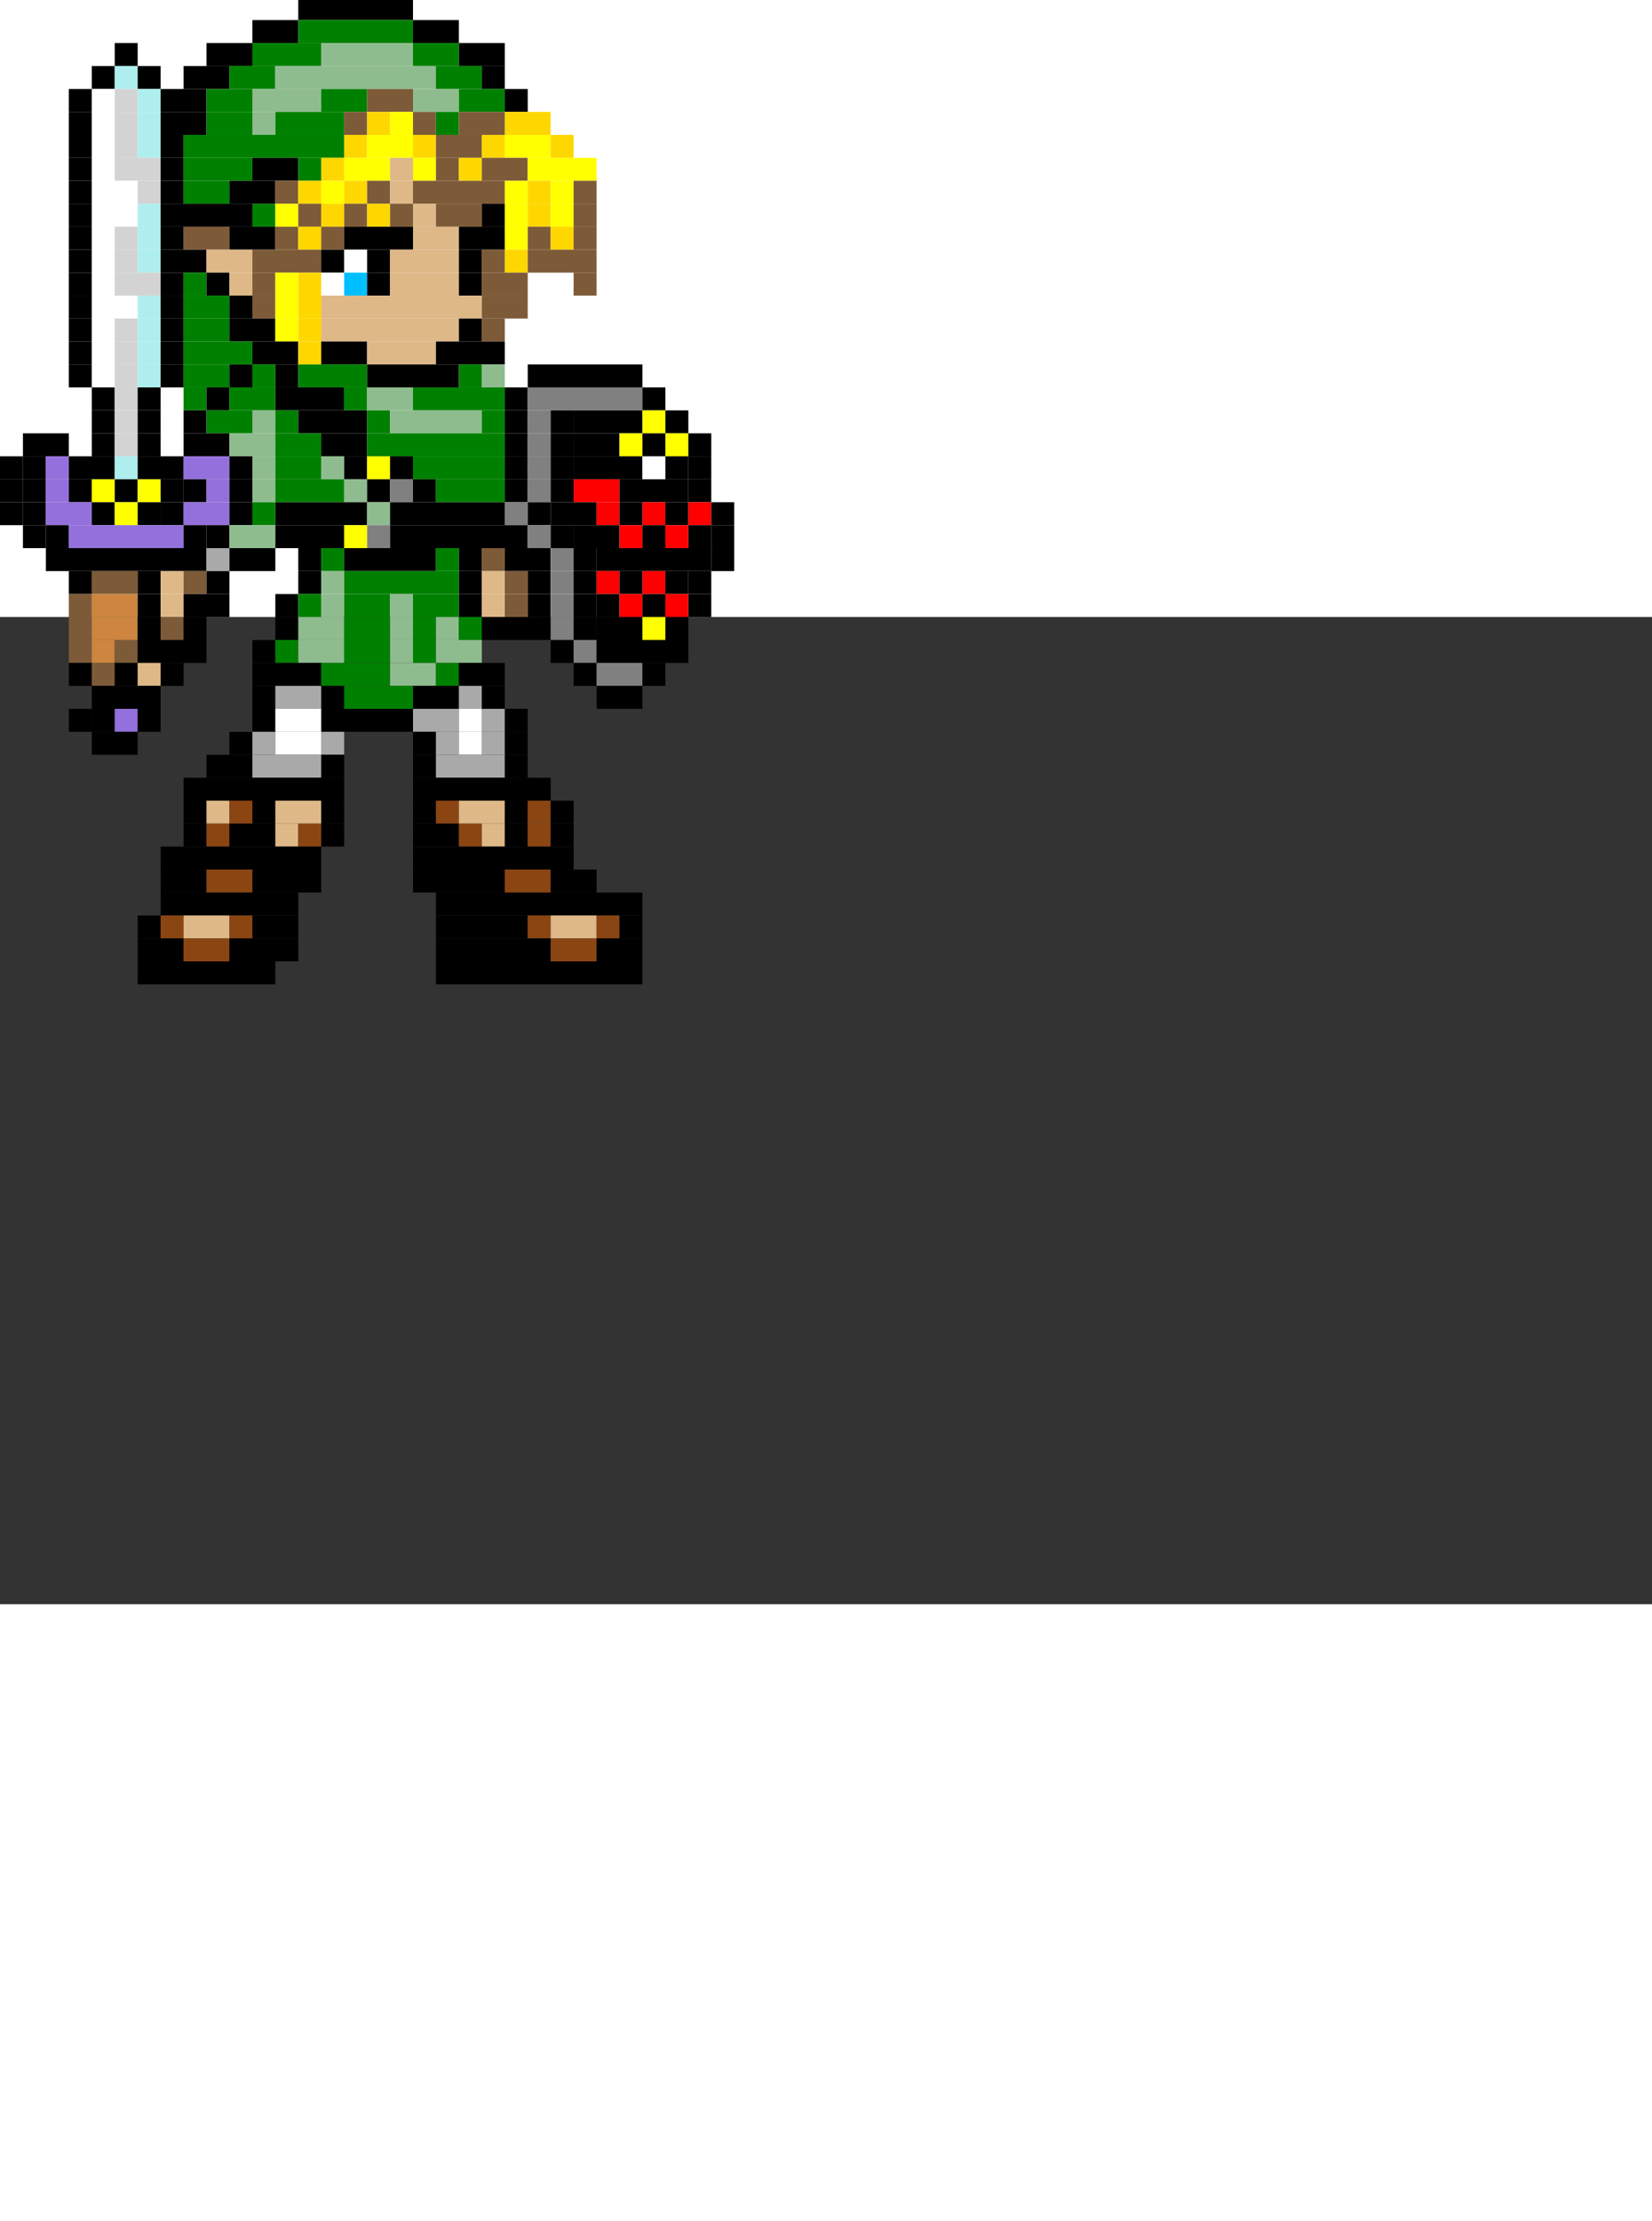 <svg width="320" height="430" viewBox="0 270 720 430"
    xmlns="http://www.w3.org/2000/svg" id="largeLink">
    <rect x="0" y="270" width="720" height="430" fill="#333333" stroke="none"/>
    <!--row 1-->
    <rect width="50" height="10" fill="black" x="130" y="0" />
    <!--row 2-->
    <rect width="20" height="10" fill="black" x="110" y="10" />
    <rect width="50" height="10" fill="green" x="130" y="10" />
    <rect width="20" height="10" fill="black" x="180" y="10" />
    <!--row 3-->
    <rect width="10" height="10" fill="black" x="50" y="20" />
    <rect width="20" height="10" fill="black" x="90" y="20" />
    <rect width="30" height="10" fill="green" x="110" y="20" />
    <rect width="40" height="10" fill="darkseagreen" x="140" y="20" />
    <rect width="20" height="10" fill="green" x="180" y="20" />
    <rect width="20" height="10" fill="black" x="200" y="20" />
    <!--row 4-->
    <rect width="10" height="10" fill="black" x="40" y="30" />
    <rect width="10" height="10" fill="paleturquoise" x="50" y="30" />
    <rect width="10" height="10" fill="black" x="60" y="30" />
    <rect width="20" height="10" fill="black" x="80" y="30" />
    <rect width="20" height="10" fill="green" x="100" y="30" />
    <rect width="80" height="10" fill="darkseagreen" x="120" y="30" />
    <rect width="20" height="10" fill="green" x="190" y="30" />
    <rect width="20" height="10" fill="darkseagreen" x="120" y="30" />
    <rect width="10" height="10" fill="black" x="210" y="30" />
    <!--row 5-->
    <rect width="10" height="10" fill="black" x="30" y="40" />
    <rect width="10" height="10" fill="white" x="40" y="40" />
    <rect width="10" height="10" fill="lightgrey" x="50" y="40" />
    <rect width="10" height="10" fill="paleturquoise" x="60" y="40" />
    <rect width="20" height="10" fill="black" x="70" y="40" />
    <rect width="20" height="10" fill="green" x="90" y="40" />
    <rect width="30" height="10" fill="darkseagreen" x="110" y="40" />
    <rect width="20" height="10" fill="green" x="140" y="40" />
    <rect width="20" height="10" fill="#7d5b38" x="160" y="40" class="brown" />
    <rect width="20" height="10" fill="darkseagreen" x="180" y="40" />
    <rect width="20" height="10" fill="green" x="200" y="40" />
    <rect width="10" height="10" fill="black" x="220" y="40" />
    <!--row 6-->
    <rect width="10" height="10" fill="black" x="30" y="50" />
    <rect width="10" height="10" fill="white" x="40" y="50" />
    <rect width="10" height="10" fill="lightgrey" x="50" y="50" />
    <rect width="10" height="10" fill="paleturquoise" x="60" y="50" />
    <rect width="20" height="10" fill="black" x="70" y="50" />
    <rect width="20" height="10" fill="green" x="90" y="50" />
    <rect width="10" height="10" fill="darkseagreen" x="110" y="50" />
    <rect width="30" height="10" fill="green" x="120" y="50" />
    <rect width="10" height="10" fill="#7d5b38" x="150" y="50" class="brown" />
    <rect width="10" height="10" fill="gold" x="160" y="50" />
    <rect width="10" height="10" fill="yellow" x="170" y="50" />
    <rect width="10" height="10" fill="#7d5b38" x="180" y="50" class="brown" />
    <rect width="10" height="10" fill="green" x="190" y="50" />
    <rect width="20" height="10" fill="#7d5b38" x="200" y="50" class="brown" />
    <rect width="20" height="10" fill="gold" x="220" y="50" />
    <!--row 7-->
    <rect width="10" height="10" fill="black" x="30" y="60" />
    <rect width="10" height="10" fill="white" x="40" y="60" />
    <rect width="10" height="10" fill="lightgrey" x="50" y="60" />
    <rect width="10" height="10" fill="paleturquoise" x="60" y="60" />
    <rect width="10" height="10" fill="black" x="70" y="60" />
    <rect width="70" height="10" fill="green" x="80" y="60" />
    <rect width="10" height="10" fill="gold" x="150" y="60" />
    <rect width="20" height="10" fill="yellow" x="160" y="60" />
    <rect width="10" height="10" fill="gold" x="180" y="60" />
    <rect width="20" height="10" fill="#7d5b38" x="190" y="60" class="brown" />
    <rect width="10" height="10" fill="gold" x="210" y="60" />
    <rect width="20" height="10" fill="yellow" x="220" y="60" />
    <rect width="10" height="10" fill="gold" x="240" y="60" />
    <!--row 8-->
    <rect width="10" height="10" x="30" y="70" fill="black" />
    <rect width="10" height="10" fill="white" x="40" y="70" />
    <rect width="20" height="10" fill="lightgrey" x="50" y="70" />
    <rect width="10" height="10" fill="black" x="70" y="70" />
    <rect width="30" height="10" fill="green" x="80" y="70" />
    <rect width="20" height="10" fill="black" x="110" y="70" />
    <rect width="10" height="10" fill="green" x="130" y="70" />
    <rect width="10" height="10" fill="gold" x="140" y="70" />
    <rect width="20" height="10" fill="yellow" x="150" y="70" />
    <rect width="10" height="10" fill="burlywood" x="170" y="70" />
    <rect width="10" height="10" fill="yellow" x="180" y="70" />
    <rect width="10" height="10" fill="#7d5b38" x="190" y="70" class="brown" />
    <rect width="10" height="10" fill="gold" x="200" y="70" />
    <rect width="20" height="10" fill="#7d5b38" x="210" y="70" class="brown" />
    <rect width="30" height="10" fill="yellow" x="230" y="70" />
    <!--row 9-->
    <rect width="10" height="10" x="30" y="80" fill="black"/>
    <rect width="20" height="10" x="40" y="80" fill="white"/>
    <rect width="10" height="10" x="60" y="80" fill="lightgrey"/>
    <rect width="10" height="10" x="70" y="80" fill="black"/>
    <rect width="20" height="10" x="80" y="80" fill="green"/>
    <rect width="20" height="10" x="100" y="80" fill="black"/>
    <rect width="10" height="10" x="120" y="80" fill="#7d5b38" class="brown" />
    <rect width="10" height="10" x="130" y="80" fill="gold"/>
    <rect width="10" height="10" x="140" y="80" fill="yellow"/>
    <rect width="10" height="10" x="150" y="80" fill="gold"/>
    <rect width="10" height="10" x="160" y="80" fill="#7d5b38" class="brown" />
    <rect width="10" height="10" x="170" y="80" fill="burlywood"/>
    <rect width="40" height="10" x="180" y="80" fill="#7d5b38" class="brown" />
    <rect width="10" height="10" x="220" y="80" fill="yellow"/>
    <rect width="10" height="10" x="230" y="80" fill="gold"/>
    <rect width="10" height="10" x="240" y="80" fill="yellow"/>
    <rect width="10" height="10" x="250" y="80" fill="#7d5b38" class="brown" />
    <!--row 10-->
    <rect width="10" height="10" x="30" y="90" fill="black"/>
    <rect width="20" height="10" x="40" y="90" fill="white"/>
    <rect width="10" height="10" x="60" y="90" fill="paleturquoise"/>
    <rect width="40" height="10" x="70" y="90" fill="black"/>
    <rect width="10" height="10" x="110" y="90" fill="green"/>
    <rect width="10" height="10" x="120" y="90" fill="yellow"/>
    <rect width="10" height="10" x="130" y="90" fill="#7d5b38" class="brown" />
    <rect width="10" height="10" x="140" y="90" fill="gold"/>
    <rect width="10" height="10" x="150" y="90" fill="#7d5b38" class="brown" />
    <rect width="10" height="10" x="160" y="90" fill="gold"/>
    <rect width="10" height="10" x="170" y="90" fill="#7d5b38" class="brown" />
    <rect width="10" height="10" x="180" y="90" fill="burlywood"/>
    <rect width="20" height="10" x="190" y="90" fill="#7d5b38" class="brown" />
    <rect width="10" height="10" x="210" y="90" fill="black"/>
    <rect width="10" height="10" x="220" y="90" fill="yellow"/>
    <rect width="10" height="10" x="230" y="90" fill="gold"/>
    <rect width="10" height="10" x="240" y="90" fill="yellow"/>
    <rect width="10" height="10" x="250" y="90" fill="#7d5b38" class="brown" />
    <!--row 11-->
    <rect width="10" height="10" x="30" y="100" fill="black"/>
    <rect width="10" height="10" x="40" y="100" fill="white"/>
    <rect width="10" height="10" x="50" y="100" fill="lightgrey"/>
    <rect width="10" height="10" x="60" y="100" fill="paleturquoise"/>
    <rect width="10" height="10" x="70" y="100" fill="black"/>
    <rect width="20" height="10" x="80" y="100" fill="#7d5b38" class="brown" />
    <rect width="20" height="10" x="100" y="100" fill="black"/>
    <rect width="10" height="10" x="120" y="100" fill="#7d5b38" class="brown" />
    <rect width="10" height="10" x="130" y="100" fill="gold"/>
    <rect width="10" height="10" x="140" y="100" fill="#7d5b38" class="brown" />
    <rect width="30" height="10" x="150" y="100" fill="black"/>
    <rect width="20" height="10" x="180" y="100" fill="burlywood"/>
    <rect width="20" height="10" x="200" y="100" fill="black"/>
    <rect width="10" height="10" x="220" y="100" fill="yellow" />
    <rect width="10" height="10" x="230" y="100" fill="#7d5b38" class="brown"/>
    <rect width="10" height="10" x="240" y="100" fill="gold"/>
    <rect width="10" height="10" x="250" y="100" fill="#7d5b38" class="brown" />
    <!--row 12-->
    <rect width="10" height="10" x="30" y="110" fill="black"/>
    <rect width="10" height="10" x="40" y="110" fill="white"/>
    <rect width="10" height="10" x="50" y="110" fill="lightgrey"/>
    <rect width="10" height="10" x="60" y="110" fill="paleturquoise"/>
    <rect width="20" height="10" x="70" y="110" fill="black"/>
    <rect width="20" height="10" x="90" y="110" fill='burlywood' />
    <rect width="30" height="10" x="110" y="110" fill="#7d5b38" class="brown" />
    <rect width="10" height="10" x="140" y="110" fill="black" />
    <rect width="10" height="10" x="150" y="110" fill="white"/>
    <rect width="10" height="10" x="160" y="110" fill="black" />
    <rect width="30" height="10" x="170" y="110" fill="burlywood"/>
    <rect width="10" height="10" x="200" y="110" fill="black"/>
    <rect width="10" height="10" x="210" y="110" fill="#7d5b38" class="brown"/>
    <rect width="10" height="10" x="220" y="110" fill="gold" />
    <rect width="30" height="10" x="230" y="110" fill="#7d5b38" class="brown"/>
    <!--row 13-->
    <rect width="10" height="10" x="30" y="120" fill="black"/>
    <rect width="10" height="10" x="40" y="120" fill="white"/>
    <rect width="20" height="10" x="50" y="120" fill="lightgrey"/>
    <rect width="10" height="10" x="70" y="120" fill="black"/>
    <rect width="10" height="10" x="80" y="120" fill="green"/>
    <rect width="10" height="10" x="90" y="120" fill="black"/>
    <rect width="10" height="10" x="100" y="120" fill='burlywood' />
    <rect width="10" height="10" x="110" y="120" fill="#7d5b38" class="brown" />
    <rect width="10" height="10" x="120" y="120" fill="yellow" />
    <rect width="10" height="10" x="130" y="120" fill="gold" />
    <rect width="10" height="10" x="140" y="120" fill="white"/>
    <rect width="10" height="10" x="150" y="120" fill="deepskyblue" />
    <rect width="10" height="10" x="160" y="120" fill="black"/>
    <rect width="30" height="10" x="170" y="120" fill="burlywood"/>
    <rect width="10" height="10" x="200" y="120" fill="black"/>
    <rect width="20" height="10" x="210" y="120" fill="#7d5b38" class="brown"/>
    <rect width="10" height="10" x="250" y="120" fill="#7d5b38" class="brown"/>
    <!--row 14-->
    <rect width="10" height="10" x="30" y="130" fill="black"/>
    <rect width="20" height="10" x="40" y="130" fill="white"/>
    <rect width="10" height="10" x="60" y="130" fill="paleturquoise"/>
    <rect width="10" height="10" x="70" y="130" fill="black"/>
    <rect width="20" height="10" x="80" y="130" fill="green"/>
    <rect width="10" height="10" x="100" y="130" fill="black"/>
    <rect width="10" height="10" x="110" y="130" fill="#7d5b38" class="brown" />
    <rect width="10" height="10" x="120" y="130" fill="yellow" />
    <rect width="10" height="10" x="130" y="130" fill="gold" />
    <rect width="70" height="10" x="140" y="130" fill="burlywood"/>
    <rect width="20" height="10" x="210" y="130" fill="#7d5b38" class="brown"/>
    <!--row 15-->
    <rect width="10" height="10" x="30" y="140" fill="black"/>
    <rect width="10" height="10" x="40" y="140" fill="white"/>
    <rect width="10" height="10" x="50" y="140" fill="lightgrey"/>
    <rect width="10" height="10" x="60" y="140" fill="paleturquoise"/>
    <rect width="10" height="10" x="70" y="140" fill="black"/>
    <rect width="20" height="10" x="80" y="140" fill="green"/>
    <rect width="20" height="10" x="100" y="140" fill="black"/>
    <rect width="10" height="10" x="120" y="140" fill="yellow" />
    <rect width="10" height="10" x="130" y="140" fill="gold" />
    <rect width="60" height="10" x="140" y="140" fill="burlywood" />
    <rect width="10" height="10" x="200" y="140" fill="black" />
    <rect width="10" height="10" x="210" y="140" fill="#7d5b38" class="brown"/>
    <!--row 16-->
    <rect width="10" height="10" x="30" y="150" fill="black"/>
    <rect width="10" height="10" x="40" y="150" fill="white"/>
    <rect width="10" height="10" x="50" y="150" fill="lightgrey"/>
    <rect width="10" height="10" x="60" y="150" fill="paleturquoise"/>
    <rect width="10" height="10" x="70" y="150" fill="black"/>
    <rect width="30" height="10" x="80" y="150" fill="green"/>
    <rect width="20" height="10" x="110" y="150" fill="black"/>
    <rect width="10" height="10" x="130" y="150" fill="gold" />
    <rect width="20" height="10" x="140" y="150" fill="black" />
    <rect width="30" height="10" x="160" y="150" fill="burlywood" />
    <rect width="30" height="10" x="190" y="150" fill="black" />
    <!--row 17-->
    <rect width="10" height="10" x="30" y="160" fill="black"/>
    <rect width="10" height="10" x="40" y="160" fill="white"/>
    <rect width="10" height="10" x="50" y="160" fill="lightgrey"/>
    <rect width="10" height="10" x="60" y="160" fill="paleturquoise"/>
    <rect width="10" height="10" x="70" y="160" fill="black"/>
    <rect width="20" height="10" x="80" y="160" fill="green"/>
    <rect width="10" height="10" x="100" y="160" fill="black"/>
    <rect width="10" height="10" x="110" y="160" fill="green" />
    <rect width="10" height="10" x="120" y="160" fill="black" />
    <rect width="30" height="10" x="130" y="160" fill="green" />
    <rect width="40" height="10" x="160" y="160" fill="black" />
    <rect width="10" height="10" x="200" y="160" fill="green" />
    <rect width="10" height="10" x="210" y="160" fill="darkseagreen" />
    <rect width="50" height="10" x="230" y="160" fill="black" />
    <!--row 18-->
    <rect width="10" height="10" x="40" y="170" fill="black"/>
    <rect width="10" height="10" x="50" y="170" fill="lightgrey"/>
    <rect width="10" height="10" x="60" y="170" fill="black"/>
    <rect width="10" height="10" x="80" y="170" fill="green"/>
    <rect width="10" height="10" x="90" y="170" fill="black"/>
    <rect width="20" height="10" x="100" y="170" fill="green" />
    <rect width="30" height="10" x="120" y="170" fill="black" />
    <rect width="10" height="10" x="150" y="170" fill="green" />
    <rect width="20" height="10" x="160" y="170" fill="darkseagreen" />
    <rect width="40" height="10" x="180" y="170" fill="green" />
    <rect width="10" height="10" x="220" y="170" fill="black" />
    <rect width="50" height="10" x="230" y="170" fill="grey" />
    <rect width="10" height="10" x="280" y="170" fill="black" />
    <!--row 19-->
    <rect width="10" height="10" x="40" y="180" fill="black"/>
    <rect width="10" height="10" x="50" y="180" fill="lightgrey"/>
    <rect width="10" height="10" x="60" y="180" fill="black"/>
    <rect width="10" height="10" x="80" y="180" fill="black"/>
    <rect width="20" height="10" x="90" y="180" fill="green"/>
    <rect width="10" height="10" x="110" y="180" fill="darkseagreen" />
    <rect width="10" height="10" x="120" y="180" fill="green" />
    <rect width="30" height="10" x="130" y="180" fill="black" />
    <rect width="10" height="10" x="160" y="180" fill="green" />
    <rect width="40" height="10" x="170" y="180" fill="darkseagreen" />
    <rect width="10" height="10" x="210" y="180" fill="green" />
    <rect width="10" height="10" x="220" y="180" fill="black" />
    <rect width="10" height="10" x="230" y="180" fill="grey" />
    <rect width="10" height="10" x="240" y="180" fill="black" />
    <rect width="30" height="10" x="250" y="180" fill="rebeccapurple" />
    <rect width="10" height="10" x="280" y="180" fill="yellow" />
    <rect width="10" height="10" x="290" y="180" fill="black" />
    <!--row 20-->
    <rect width="20" height="10" x="10" y="190" fill="black"/>
    <rect width="10" height="10" x="40" y="190" fill="black"/>
    <rect width="10" height="10" x="50" y="190" fill="lightgrey"/>
    <rect width="10" height="10" x="60" y="190" fill="black"/>
    <rect width="20" height="10" x="80" y="190" fill="black"/>
    <rect width="20" height="10" x="100" y="190" fill="darkseagreen"/>
    <rect width="20" height="10" x="120" y="190" fill="green" />
    <rect width="20" height="10" x="140" y="190" fill="black" />
    <rect width="60" height="10" x="160" y="190" fill="green" />
    <rect width="10" height="10" x="220" y="190" fill="black" />
    <rect width="10" height="10" x="230" y="190" fill="grey" />
    <rect width="10" height="10" x="240" y="190" fill="black" />
    <rect width="20" height="10" x="250" y="190" fill="rebeccapurple" />
    <rect width="10" height="10" x="270" y="190" fill="yellow" />
    <rect width="10" height="10" x="280" y="190" fill="rebeccapurple" />
    <rect width="10" height="10" x="290" y="190" fill="yellow" />
    <rect width="10" height="10" x="300" y="190" fill="black" />
    <!--row 21-->
    <rect width="10" height="10" x="0" y="200" fill="black"/>
    <rect width="10" height="10" x="10" y="200" fill="rebeccapurple"/>
    <rect width="10" height="10" x="20" y="200" fill="mediumpurple"/>
    <rect width="20" height="10" x="30" y="200" fill="black"/>
    <rect width="10" height="10" x="50" y="200" fill="paleturquoise"/>
    <rect width="20" height="10" x="60" y="200" fill="black"/>
    <rect width="20" height="10" x="80" y="200" fill="mediumpurple"/>
    <rect width="10" height="10" x="100" y="200" fill="black" />
    <rect width="10" height="10" x="110" y="200" fill="darkseagreen" />
    <rect width="20" height="10" x="120" y="200" fill="green" />
    <rect width="10" height="10" x="140" y="200" fill="darkseagreen" />
    <rect width="10" height="10" x="150" y="200" fill="black" />
    <rect width="10" height="10" x="160" y="200" fill="yellow" />
    <rect width="10" height="10" x="170" y="200" fill="black" />
    <rect width="40" height="10" x="180" y="200" fill="green" />
    <rect width="10" height="10" x="220" y="200" fill="black" />
    <rect width="10" height="10" x="230" y="200" fill="grey" />
    <rect width="10" height="10" x="240" y="200" fill="black" />
    <rect width="30" height="10" x="250" y="200" fill="rebeccapurple" />
    <rect width="10" height="10" x="280" y="200" fill="white" />
    <rect width="10" height="10" x="290" y="200" fill="rebeccapurple" />
    <rect width="10" height="10" x="300" y="200" fill="black" />
    <!--row 22-->
    <rect width="10" height="10" x="0" y="210" fill="black"/>
    <rect width="10" height="10" x="10" y="210" fill="rebeccapurple"/>
    <rect width="10" height="10" x="20" y="210" fill="mediumpurple"/>
    <rect width="10" height="10" x="30" y="210" fill="black"/>
    <rect width="10" height="10" x="40" y="210" fill="yellow"/>
    <rect width="10" height="10" x="50" y="210" fill="black"/>
    <rect width="10" height="10" x="60" y="210" fill="yellow"/>
    <rect width="10" height="10" x="70" y="210" fill="black"/>
    <rect width="10" height="10" x="80" y="210" fill="rebeccapurple"/>
    <rect width="10" height="10" x="90" y="210" fill="mediumpurple"/>
    <rect width="10" height="10" x="100" y="210" fill="black" />
    <rect width="10" height="10" x="110" y="210" fill="darkseagreen" />
    <rect width="30" height="10" x="120" y="210" fill="green" />
    <rect width="10" height="10" x="150" y="210" fill="darkseagreen" />
    <rect width="10" height="10" x="160" y="210" fill="black" />
    <rect width="10" height="10" x="170" y="210" fill="grey" />
    <rect width="10" height="10" x="180" y="210" fill="black" />
    <rect width="30" height="10" x="190" y="210" fill="green" />
    <rect width="10" height="10" x="220" y="210" fill="black" />
    <rect width="10" height="10" x="230" y="210" fill="grey" />
    <rect width="10" height="10" x="240" y="210" fill="black" />
    <rect width="20" height="10" x="250" y="210" fill="red" />
    <rect width="30" height="10" x="270" y="210" fill="rebeccapurple" />
    <rect width="10" height="10" x="300" y="210" fill="black" />
    <!--row 23-->
    <rect width="10" height="10" x="0" y="220" fill="black"/>
    <rect width="10" height="10" x="10" y="220" fill="rebeccapurple"/>
    <rect width="20" height="10" x="20" y="220" fill="mediumpurple"/>
    <rect width="10" height="10" x="40" y="220" fill="black"/>
    <rect width="10" height="10" x="50" y="220" fill="yellow"/>
    <rect width="10" height="10" x="60" y="220" fill="black"/>
    <rect width="10" height="10" x="70" y="220" fill="rebeccapurple"/>
    <rect width="20" height="10" x="80" y="220" fill="mediumpurple"/>
    <rect width="10" height="10" x="100" y="220" fill="black"/>
    <rect width="10" height="10" x="110" y="220" fill="green" />
    <rect width="40" height="10" x="120" y="220" fill="black"/>
    <rect width="10" height="10" x="160" y="220" fill="darkseagreen" />
    <rect width="50" height="10" x="170" y="220" fill="black" />
    <rect width="10" height="10" x="220" y="220" fill="grey" />
    <rect width="10" height="10" x="230" y="220" fill="black" />
    <rect width="20" height="10" x="240" y="220" fill="rebeccapurple" />
    <rect width="10" height="10" x="260" y="220" fill="red" />
    <rect width="10" height="10" x="270" y="220" fill="rebeccapurple" />
    <rect width="10" height="10" x="280" y="220" fill="red" />
    <rect width="10" height="10" x="290" y="220" fill="rebeccapurple" />
    <rect width="10" height="10" x="300" y="220" fill="red" />
    <rect width="10" height="10" x="310" y="220" fill="black" />
    <!--row 24-->
    <rect width="10" height="10" x="10" y="230" fill="black"/>
    <rect width="10" height="10" x="20" y="230" fill="rebeccapurple"/>
    <rect width="50" height="10" x="30" y="230" fill="mediumpurple"/>
    <rect width="10" height="10" x="80" y="230" fill="rebeccapurple"/>
    <rect width="10" height="10" x="90" y="230" fill="black"/>
    <rect width="20" height="10" x="100" y="230" fill="darkseagreen"/>
    <rect width="30" height="10" x="120" y="230" fill="black"/>
    <rect width="10" height="10" x="150" y="230" fill="yellow"/>
    <rect width="10" height="10" x="160" y="230" fill="grey"/>
    <rect width="60" height="10" x="170" y="230" fill="black" />
    <rect width="10" height="10" x="230" y="230" fill="grey" />
    <rect width="10" height="10" x="240" y="230" fill="black" />
    <rect width="20" height="10" x="250" y="230" fill="rebeccapurple" />
    <rect width="10" height="10" x="270" y="230" fill="red" />
    <rect width="10" height="10" x="280" y="230" fill="rebeccapurple" />
    <rect width="10" height="10" x="290" y="230" fill="red" />
    <rect width="10" height="10" x="300" y="230" fill="rebeccapurple" />
    <rect width="10" height="10" x="310" y="230" fill="black" />
    <!--row 25-->
    <rect width="70" height="10" x="20" y="240" fill="black"/>
    <rect width="10" height="10" x="90" y="240" fill="darkgrey"/>
    <rect width="20" height="10" x="100" y="240" fill="black"/>
    <rect width="10" height="10" x="130" y="240" fill="black"/>
    <rect width="10" height="10" x="140" y="240" fill="green"/>
    <rect width="40" height="10" x="150" y="240" fill="black"/>
    <rect width="10" height="10" x="190" y="240" fill="green"/>
    <rect width="10" height="10" x="200" y="240" fill="black" />
    <rect width="10" height="10" x="210" y="240" fill="#7d5b38" class="brown"/>
    <rect width="20" height="10" x="220" y="240" fill="black" />
    <rect width="10" height="10" x="240" y="240" fill="grey" />
    <rect width="10" height="10" x="250" y="240" fill="black" />
    <rect width="50" height="10" x="260" y="240" fill="rebeccapurple" />
    <rect width="10" height="10" x="310" y="240" fill="black" />
    <!--row 26-->
    <rect width="10" height="10" x="30" y="250" fill="black"/>
    <rect width="20" height="10" x="40" y="250" fill="#7d5b38" class="brown"/>
    <rect width="10" height="10" x="60" y="250" fill="black"/>
    <rect width="10" height="10" x="70" y="250" fill="burlywood"/>
    <rect width="10" height="10" x="80" y="250" fill="#7d5b38" class="brown"/>
    <rect width="10" height="10" x="90" y="250" fill="black"/>
    <rect width="10" height="10" x="130" y="250" fill="black"/>
    <rect width="10" height="10" x="140" y="250" fill="darkseagreen" />
    <rect width="50" height="10" x="150" y="250" fill="green" />
    <rect width="10" height="10" x="200" y="250" fill="black" />
    <rect width="10" height="10" x="210" y="250" fill="burlywood" />
    <rect width="10" height="10" x="220" y="250" fill="#7d5b38" class="brown"/>
    <rect width="10" height="10" x="230" y="250" fill="black" />
    <rect width="10" height="10" x="240" y="250" fill="grey" />
    <rect width="10" height="10" x="250" y="250" fill="black" />
    <rect width="10" height="10" x="260" y="250" fill="red" />
    <rect width="10" height="10" x="270" y="250" fill="rebeccapurple" />
    <rect width="10" height="10" x="280" y="250" fill="red" />
    <rect width="10" height="10" x="290" y="250" fill="rebeccapurple" />
    <rect width="10" height="10" x="300" y="250" fill="black" />
    <!--row 27-->
    <rect width="10" height="10" x="30" y="260" fill="#7d5b38" class="brown"/>
    <rect width="20" height="10" x="40" y="260" fill="peru"/>
    <rect width="10" height="10" x="60" y="260" fill="black"/>
    <rect width="10" height="10" x="70" y="260" fill="burlywood"/>
    <rect width="20" height="10" x="80" y="260" fill="black" />
    <rect width="10" height="10" x="120" y="260" fill="black"/>
    <rect width="10" height="10" x="130" y="260" fill="green"/>
    <rect width="10" height="10" x="140" y="260" fill="darkseagreen" />
    <rect width="20" height="10" x="150" y="260" fill="green" />
    <rect width="10" height="10" x="170" y="260" fill="darkseagreen" />
    <rect width="20" height="10" x="180" y="260" fill="green" />
    <rect width="10" height="10" x="200" y="260" fill="black" />
    <rect width="10" height="10" x="210" y="260" fill="burlywood" />
    <rect width="10" height="10" x="220" y="260" fill="#7d5b38" class="brown"/>
    <rect width="10" height="10" x="230" y="260" fill="black" />
    <rect width="10" height="10" x="240" y="260" fill="grey" />
    <rect width="10" height="10" x="250" y="260" fill="black" />
    <rect width="10" height="10" x="260" y="260" fill="rebeccapurple" />
    <rect width="10" height="10" x="270" y="260" fill="red" />
    <rect width="10" height="10" x="280" y="260" fill="rebeccapurple" />
    <rect width="10" height="10" x="290" y="260" fill="red" />
    <rect width="10" height="10" x="300" y="260" fill="black" />
    <!--row 28-->
    <rect width="10" height="10" x="30" y="270" fill="#7d5b38" class="brown"/>
    <rect width="20" height="10" x="40" y="270" fill="peru"/>
    <rect width="10" height="10" x="60" y="270" fill="black"/>
    <rect width="10" height="10" x="70" y="270" fill="#7d5b38" class="brown"/>
    <rect width="10" height="10" x="80" y="270" fill="black" />
    <rect width="10" height="10" x="120" y="270" fill="black"/>
    <rect width="20" height="10" x="130" y="270" fill="darkseagreen" />
    <rect width="20" height="10" x="150" y="270" fill="green" />
    <rect width="10" height="10" x="170" y="270" fill="darkseagreen" />
    <rect width="10" height="10" x="180" y="270" fill="green" />
    <rect width="10" height="10" x="190" y="270" fill="darkseagreen" />
    <rect width="10" height="10" x="200" y="270" fill="green" />
    <rect width="30" height="10" x="210" y="270" fill="black" />
    <rect width="10" height="10" x="240" y="270" fill="grey"/>
    <rect width="10" height="10" x="250" y="270" fill="black" />
    <rect width="20" height="10" x="260" y="270" fill="rebeccapurple" />
    <rect width="10" height="10" x="280" y="270" fill="yellow" />
    <rect width="10" height="10" x="290" y="270" fill="black" />
    <!--row 29-->
    <rect width="10" height="10" x="30" y="280" fill="#7d5b38" class="brown"/>
    <rect width="10" height="10" x="40" y="280" fill="peru"/>
    <rect width="10" height="10" x="50" y="280" fill="#7d5b38" class="brown"/>
    <rect width="30" height="10" x="60" y="280" fill="black" />
    <rect width="10" height="10" x="110" y="280" fill="black"/>
    <rect width="10" height="10" x="120" y="280" fill="green" />
    <rect width="20" height="10" x="130" y="280" fill="darkseagreen" />
    <rect width="20" height="10" x="150" y="280" fill="green" />
    <rect width="10" height="10" x="170" y="280" fill="darkseagreen" />
    <rect width="10" height="10" x="180" y="280" fill="green" />
    <rect width="20" height="10" x="190" y="280" fill="darkseagreen" />
    <rect width="10" height="10" x="240" y="280" fill="black" />
    <rect width="10" height="10" x="250" y="280" fill="grey"/>
    <rect width="40" height="10" x="260" y="280" fill="black" />
    <!--row 30-->
    <rect width="10" height="10" x="30" y="290" fill="black"/>
    <rect width="10" height="10" x="40" y="290" fill="#7d5b38" class="brown"/>
    <rect width="10" height="10" x="50" y="290" fill="black"/>
    <rect width="10" height="10" x="60" y="290" fill="burlywood" />
    <rect width="10" height="10" x="70" y="290" fill="black"/>
    <rect width="30" height="10" x="110" y="290" fill="black" />
    <rect width="30" height="10" x="140" y="290" fill="green" />
    <rect width="20" height="10" x="170" y="290" fill="darkseagreen" />
    <rect width="10" height="10" x="190" y="290" fill="green" />
    <rect width="20" height="10" x="200" y="290" fill="black" />
    <rect width="10" height="10" x="250" y="290" fill="black"/>
    <rect width="20" height="10" x="260" y="290" fill="grey" />
    <rect width="10" height="10" x="280" y="290" fill="black" />
    <!--row 31-->
    <rect width="30" height="10" x="40" y="300" fill="black"/>
    <rect width="10" height="10" x="110" y="300" fill="black" />
    <rect width="20" height="10" x="120" y="300" fill="darkgrey"/>
    <rect width="10" height="10" x="140" y="300" fill="black" />
    <rect width="30" height="10" x="150" y="300" fill="green" />
    <rect width="20" height="10" x="180" y="300" fill="black" />
    <rect width="10" height="10" x="200" y="300" fill="darkgray" />
    <rect width="10" height="10" x="210" y="300" fill="black" />
    <rect width="20" height="10" x="260" y="300" fill="black" />
    <!--row 31-->
    <rect width="10" height="10" x="30" y="310" fill="black"/>
    <rect width="10" height="10" x="40" y="310" fill="rebeccapurple" />
    <rect width="10" height="10" x="50" y="310" fill="mediumpurple" />
    <rect width="10" height="10" x="60" y="310" fill="black"/>
    <rect width="10" height="10" x="110" y="310" fill="black" />
    <rect width="20" height="10" x="120" y="310" fill="white" />
    <rect width="40" height="10" x="140" y="310" fill="black" />
    <rect width="20" height="10" x="180" y="310" fill="darkgray" />
    <rect width="10" height="10" x="200" y="310" fill="white" />
    <rect width="10" height="10" x="210" y="310" fill="darkgrey" />
    <rect width="10" height="10" x="220" y="310" fill="black" />
    <!--row 32-->
    <rect width="20" height="10" x="40" y="320" fill="black"/>
    <rect width="10" height="10" x="100" y="320" fill="black" />
    <rect width="10" height="10" x="110" y="320" fill="darkgrey"/>
    <rect width="20" height="10" x="120" y="320" fill="white" />
    <rect width="10" height="10" x="140" y="320" fill="darkgrey" />
    <rect width="10" height="10" x="180" y="320" fill="black" />
    <rect width="10" height="10" x="190" y="320" fill="darkgray" />
    <rect width="10" height="10" x="200" y="320" fill="white" />
    <rect width="10" height="10" x="210" y="320" fill="darkgrey" />
    <rect width="10" height="10" x="220" y="320" fill="black" />
    <!--row 33-->
    <rect width="20" height="10" x="90" y="330" fill="black"/>
    <rect width="30" height="10" x="110" y="330" fill="darkgrey"/>
    <rect width="10" height="10" x="140" y="330" fill="black" />
    <rect width="10" height="10" x="180" y="330" fill="black" />
    <rect width="30" height="10" x="190" y="330" fill="darkgray" />
    <rect width="10" height="10" x="220" y="330" fill="black" />
    <!--row 34-->
    <rect width="70" height="10" x="80" y="340" fill="black"/>
    <rect width="60" height="10" x="180" y="340" fill="black"/>
    <!--row 35-->
    <rect width="10" height="10" x="80" y="350" fill="black"/>
    <rect width="10" height="10" x="90" y="350" fill="burlywood"/>
    <rect width="10" height="10" x="100" y="350" fill="saddlebrown" />
    <rect width="10" height="10" x="110" y="350" fill="black" />
    <rect width="20" height="10" x="120" y="350" fill="burlywood" />
    <rect width="10" height="10" x="140" y="350" fill="black" />
    <rect width="10" height="10" x="180" y="350" fill="black"/>
    <rect width="10" height="10" x="190" y="350" fill="saddlebrown"/>
    <rect width="20" height="10" x="200" y="350" fill="burlywood" />
    <rect width="10" height="10" x="220" y="350" fill="black" />
    <rect width="10" height="10" x="230" y="350" fill="saddlebrown" />
    <rect width="10" height="10" x="240" y="350" fill="black" />
    <!--row 36-->
    <rect width="10" height="10" x="80" y="360" fill="black"/>
    <rect width="10" height="10" x="90" y="360" fill="saddlebrown"/>
    <rect width="20" height="10" x="100" y="360" fill="black" />
    <rect width="10" height="10" x="120" y="360" fill="burlywood" />
    <rect width="10" height="10" x="130" y="360" fill="saddlebrown" />
    <rect width="10" height="10" x="140" y="360" fill="black" />
    <rect width="20" height="10" x="180" y="360" fill="black"/>
    <rect width="10" height="10" x="200" y="360" fill="saddlebrown"/>
    <rect width="10" height="10" x="210" y="360" fill="burlywood" />
    <rect width="10" height="10" x="220" y="360" fill="black" />
    <rect width="10" height="10" x="230" y="360" fill="saddlebrown" />
    <rect width="10" height="10" x="240" y="360" fill="black" />
    <!--row 37-->
    <rect width="70" height="10" x="70" y="370" fill="black"/>
    <rect width="70" height="10" x="180" y="370" fill="black"/>
    <!--row 38-->
    <rect width="20" height="10" x="70" y="380" fill="black"/>
    <rect width="20" height="10" x="90" y="380" fill="saddlebrown"/>
    <rect width="30" height="10" x="110" y="380" fill="black"/>
    <rect width="40" height="10" x="180" y="380" fill="black"/>
    <rect width="20" height="10" x="220" y="380" fill="saddlebrown"/>
    <rect width="20" height="10" x="240" y="380" fill="black"/>
    <!--row 39-->
    <rect width="60" height="10" x="70" y="390" fill="black"/>
    <rect width="90" height="10" x="190" y="390" fill="black"/>
    <!--row 40-->
    <rect width="10" height="10" x="60" y="400" fill="black"/>
    <rect width="10" height="10" x="70" y="400" fill="saddlebrown"/>
    <rect width="20" height="10" x="80" y="400" fill="burlywood"/>
    <rect width="10" height="10" x="100" y="400" fill="saddlebrown"/>
    <rect width="20" height="10" x="110" y="400" fill="black"/>
    <rect width="40" height="10" x="190" y="400" fill="black"/>
    <rect width="10" height="10" x="230" y="400" fill="saddlebrown"/>
    <rect width="20" height="10" x="240" y="400" fill="burlywood"/>
    <rect width="10" height="10" x="260" y="400" fill="saddlebrown"/>
    <rect width="10" height="10" x="270" y="400" fill="black"/>
    <!--row 40-->
    <rect width="20" height="10" x="60" y="410" fill="black"/>
    <rect width="20" height="10" x="80" y="410" fill="saddlebrown"/>
    <rect width="30" height="10" x="100" y="410" fill="black"/>
    <rect width="50" height="10" x="190" y="410" fill="black"/>
    <rect width="20" height="10" x="240" y="410" fill="saddlebrown"/>
    <rect width="20" height="10" x="260" y="410" fill="black"/>
    <!--row 41-->
    <rect width="60" height="10" x="60" y="420" fill="black"/>
    <rect width="90" height="10" x="190" y="420" fill="black"/>






























</svg>